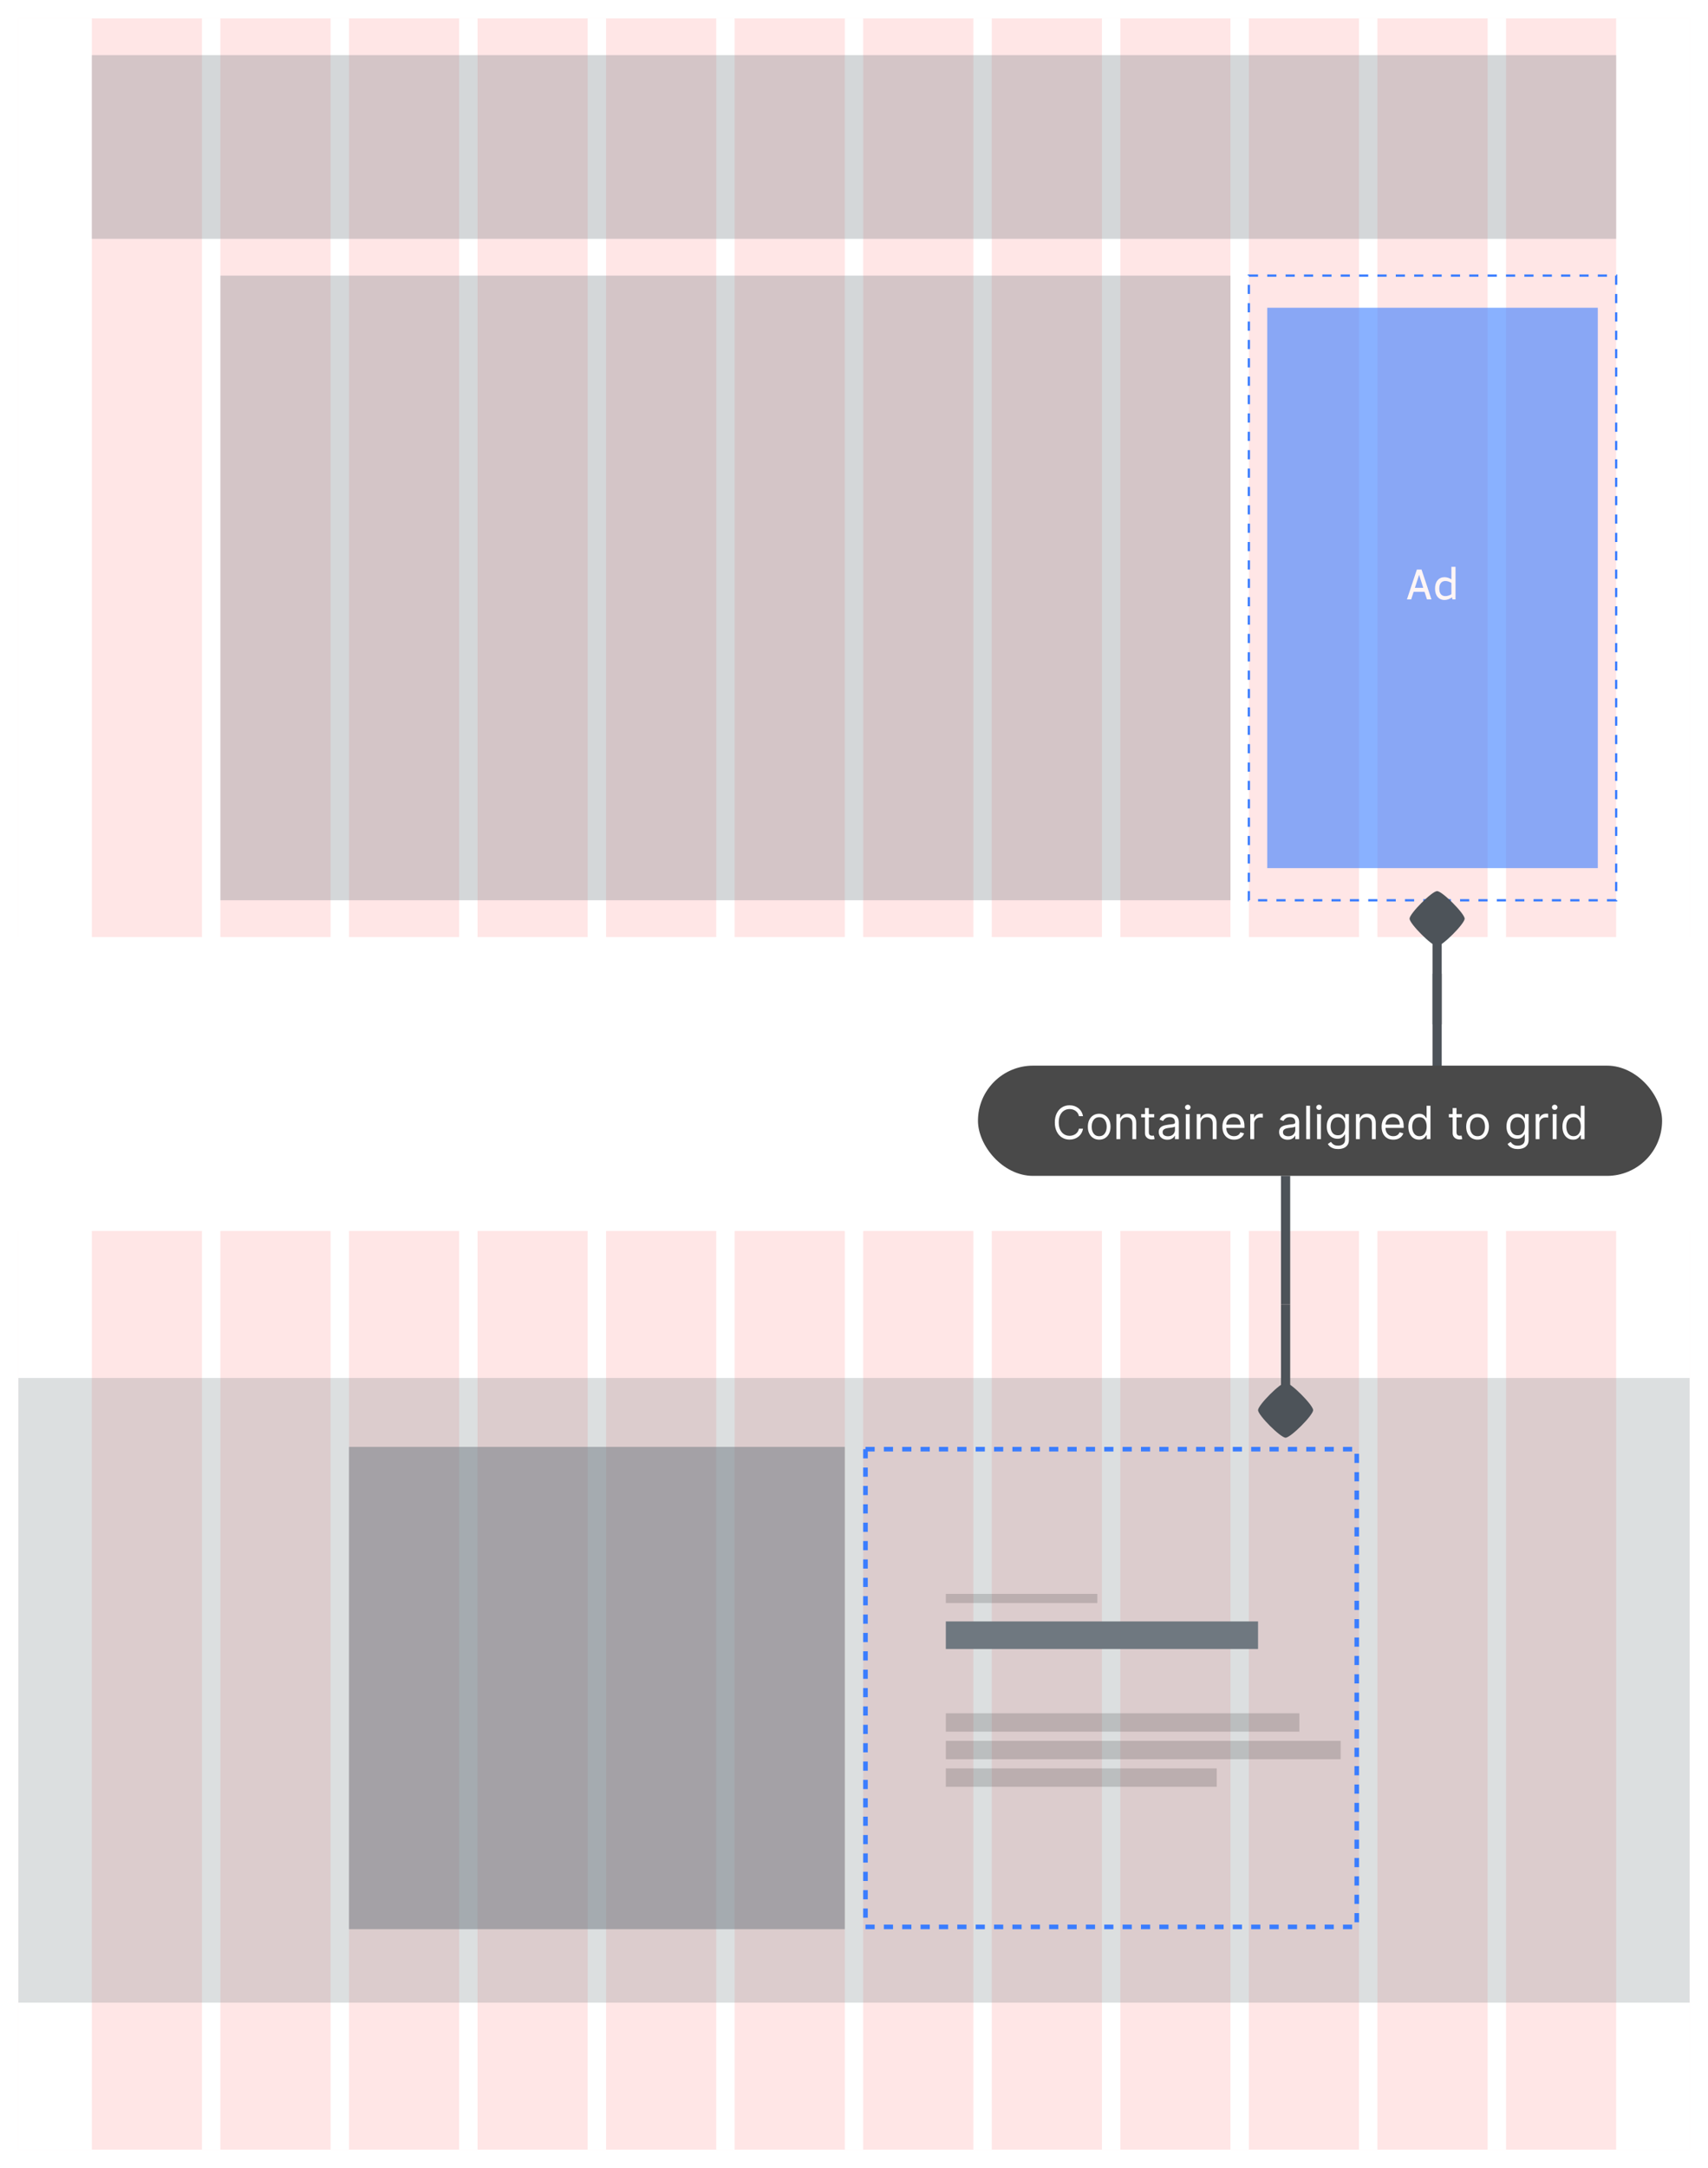 <svg width="372" height="472" viewBox="0 0 372 472" fill="none" xmlns="http://www.w3.org/2000/svg">
<g filter="url(#filter0_d_5583_675)">
<rect width="364" height="200" transform="translate(4 2)" fill="#FF0000" fill-opacity="0.1"/>
<rect width="16" height="200" transform="translate(4 2)" fill="white"/>
<rect opacity="0.1" x="4" y="2" width="16" height="200" fill="white"/>
<rect width="4" height="200" transform="translate(44 2)" fill="white"/>
<rect opacity="0.1" x="44" y="2" width="4" height="200" fill="white"/>
<rect width="4" height="200" transform="translate(72 2)" fill="white"/>
<rect opacity="0.1" x="72" y="2" width="4" height="200" fill="white"/>
<rect width="4" height="200" transform="translate(100 2)" fill="white"/>
<rect opacity="0.1" x="100" y="2" width="4" height="200" fill="white"/>
<rect width="4" height="200" transform="translate(128 2)" fill="white"/>
<rect opacity="0.1" x="128" y="2" width="4" height="200" fill="white"/>
<rect width="4" height="200" transform="translate(156 2)" fill="white"/>
<rect opacity="0.1" x="156" y="2" width="4" height="200" fill="white"/>
<rect width="4" height="200" transform="translate(184 2)" fill="white"/>
<rect opacity="0.1" x="184" y="2" width="4" height="200" fill="white"/>
<rect width="4" height="200" transform="translate(212 2)" fill="white"/>
<rect opacity="0.1" x="212" y="2" width="4" height="200" fill="white"/>
<rect width="4" height="200" transform="translate(240 2)" fill="white"/>
<rect opacity="0.1" x="240" y="2" width="4" height="200" fill="white"/>
<rect width="4" height="200" transform="translate(268 2)" fill="white"/>
<rect opacity="0.1" x="268" y="2" width="4" height="200" fill="white"/>
<rect width="4" height="200" transform="translate(296 2)" fill="white"/>
<rect opacity="0.1" x="296" y="2" width="4" height="200" fill="white"/>
<rect width="4" height="200" transform="translate(324 2)" fill="white"/>
<rect opacity="0.1" x="324" y="2" width="4" height="200" fill="white"/>
<rect width="16" height="200" transform="translate(352 2)" fill="white"/>
<rect opacity="0.1" x="352" y="2" width="16" height="200" fill="white"/>
<rect opacity="0.3" x="20" y="10" width="332" height="40" fill="#6F7880"/>
<rect opacity="0.3" x="48" y="58" width="220" height="136" fill="#6F7880"/>
<g opacity="0.6">
<rect x="276" y="65" width="72" height="122" fill="#3A7DFF"/>
<path d="M306.429 128.5L308.589 122H309.609L311.769 128.5H310.799L310.259 126.84H307.889L307.349 128.5H306.429ZM308.159 125.98H309.989L309.079 123.14L308.159 125.98ZM314.61 128.62C313.983 128.62 313.483 128.397 313.11 127.95C312.737 127.503 312.55 126.9 312.55 126.14C312.55 125.38 312.737 124.777 313.11 124.33C313.483 123.883 313.983 123.66 314.61 123.66C314.863 123.66 315.117 123.7 315.37 123.78C315.623 123.86 315.87 123.98 316.11 124.14V121.4H317.01V128.5H316.34L316.25 128.04C315.723 128.427 315.177 128.62 314.61 128.62ZM314.8 127.78C315.02 127.78 315.243 127.743 315.47 127.67C315.697 127.597 315.91 127.493 316.11 127.36V124.92C315.91 124.78 315.697 124.673 315.47 124.6C315.243 124.527 315.02 124.49 314.8 124.49C314.373 124.49 314.043 124.637 313.81 124.93C313.583 125.217 313.47 125.62 313.47 126.14C313.47 126.66 313.583 127.063 313.81 127.35C314.043 127.637 314.373 127.78 314.8 127.78Z" fill="white"/>
</g>
<rect x="272" y="58" width="80" height="136" stroke="#3A7DFF" stroke-width="0.5" stroke-dasharray="2 2"/>
</g>
<g filter="url(#filter1_d_5583_675)">
<rect width="364" height="200" transform="translate(4 266)" fill="#FF0000" fill-opacity="0.1"/>
<rect width="16" height="200" transform="translate(4 266)" fill="white"/>
<rect opacity="0.1" x="4" y="266" width="16" height="200" fill="white"/>
<rect width="4" height="200" transform="translate(44 266)" fill="white"/>
<rect opacity="0.1" x="44" y="266" width="4" height="200" fill="white"/>
<rect width="4" height="200" transform="translate(72 266)" fill="white"/>
<rect opacity="0.1" x="72" y="266" width="4" height="200" fill="white"/>
<rect width="4" height="200" transform="translate(100 266)" fill="white"/>
<rect opacity="0.1" x="100" y="266" width="4" height="200" fill="white"/>
<rect width="4" height="200" transform="translate(128 266)" fill="white"/>
<rect opacity="0.1" x="128" y="266" width="4" height="200" fill="white"/>
<rect width="4" height="200" transform="translate(156 266)" fill="white"/>
<rect opacity="0.1" x="156" y="266" width="4" height="200" fill="white"/>
<rect width="4" height="200" transform="translate(184 266)" fill="white"/>
<rect opacity="0.1" x="184" y="266" width="4" height="200" fill="white"/>
<rect width="4" height="200" transform="translate(212 266)" fill="white"/>
<rect opacity="0.1" x="212" y="266" width="4" height="200" fill="white"/>
<rect width="4" height="200" transform="translate(240 266)" fill="white"/>
<rect opacity="0.1" x="240" y="266" width="4" height="200" fill="white"/>
<rect width="4" height="200" transform="translate(268 266)" fill="white"/>
<rect opacity="0.1" x="268" y="266" width="4" height="200" fill="white"/>
<rect width="4" height="200" transform="translate(296 266)" fill="white"/>
<rect opacity="0.1" x="296" y="266" width="4" height="200" fill="white"/>
<rect width="4" height="200" transform="translate(324 266)" fill="white"/>
<rect opacity="0.1" x="324" y="266" width="4" height="200" fill="white"/>
<rect width="16" height="200" transform="translate(352 266)" fill="white"/>
<rect opacity="0.1" x="352" y="266" width="16" height="200" fill="white"/>
<g opacity="0.8">
<rect opacity="0.3" x="4" y="298" width="364" height="136" fill="#6F7880"/>
</g>
<rect opacity="0.5" x="76" y="313" width="108" height="105" fill="#6F7880"/>
<rect x="188.5" y="313.5" width="107" height="104" stroke="#3A7DFF" stroke-dasharray="2 2"/>
<rect x="206" y="345" width="33" height="2" fill="black" fill-opacity="0.15"/>
<rect x="206" y="351" width="68" height="6" fill="#6F7880"/>
<rect x="206" y="371" width="77" height="4" fill="black" fill-opacity="0.15"/>
<rect x="206" y="377" width="86" height="4" fill="black" fill-opacity="0.15"/>
<rect x="206" y="383" width="59" height="4" fill="black" fill-opacity="0.15"/>
</g>
<path d="M281 284L281 308H279L279 284H281Z" fill="#4D5359"/>
<path d="M280 313C278.895 313 274 308.105 274 307C274 305.895 278.895 301 280 301C281.105 301 286 305.895 286 307C286 308.105 281.105 313 280 313Z" fill="#4D5359"/>
<path d="M312 223L312 199H314L314 223H312Z" fill="#4D5359"/>
<path d="M313 194C314.105 194 319 198.895 319 200C319 201.105 314.105 206 313 206C311.895 206 307 201.105 307 200C307 198.895 311.895 194 313 194Z" fill="#4D5359"/>
<rect x="279" y="256" width="2" height="28" fill="#4D5359"/>
<rect x="312" y="212" width="2" height="24" fill="#4D5359"/>
<rect x="213" y="232" width="149" height="24" rx="12" fill="#494949"/>
<path d="M235.877 243H234.997C234.945 242.747 234.854 242.524 234.723 242.332C234.596 242.141 234.439 241.98 234.255 241.849C234.072 241.717 233.87 241.617 233.647 241.551C233.425 241.485 233.193 241.452 232.951 241.452C232.511 241.452 232.112 241.563 231.755 241.786C231.4 242.008 231.117 242.336 230.906 242.769C230.698 243.202 230.593 243.734 230.593 244.364C230.593 244.993 230.698 245.525 230.906 245.958C231.117 246.391 231.4 246.719 231.755 246.942C232.112 247.164 232.511 247.276 232.951 247.276C233.193 247.276 233.425 247.242 233.647 247.176C233.87 247.11 234.072 247.012 234.255 246.881C234.439 246.749 234.596 246.587 234.723 246.395C234.854 246.201 234.945 245.978 234.997 245.727H235.877C235.811 246.099 235.69 246.432 235.515 246.725C235.34 247.019 235.122 247.268 234.862 247.474C234.601 247.678 234.309 247.833 233.985 247.94C233.663 248.046 233.318 248.099 232.951 248.099C232.331 248.099 231.779 247.948 231.297 247.645C230.814 247.342 230.434 246.911 230.157 246.352C229.88 245.794 229.741 245.131 229.741 244.364C229.741 243.597 229.88 242.934 230.157 242.375C230.434 241.816 230.814 241.385 231.297 241.082C231.779 240.779 232.331 240.628 232.951 240.628C233.318 240.628 233.663 240.681 233.985 240.788C234.309 240.894 234.601 241.05 234.862 241.256C235.122 241.46 235.34 241.709 235.515 242.002C235.69 242.293 235.811 242.626 235.877 243ZM239.403 248.114C238.91 248.114 238.478 247.996 238.107 247.762C237.737 247.528 237.449 247.2 237.24 246.778C237.034 246.357 236.931 245.865 236.931 245.301C236.931 244.733 237.034 244.237 237.24 243.813C237.449 243.389 237.737 243.06 238.107 242.826C238.478 242.592 238.91 242.474 239.403 242.474C239.895 242.474 240.326 242.592 240.695 242.826C241.067 243.06 241.356 243.389 241.562 243.813C241.77 244.237 241.874 244.733 241.874 245.301C241.874 245.865 241.77 246.357 241.562 246.778C241.356 247.2 241.067 247.528 240.695 247.762C240.326 247.996 239.895 248.114 239.403 248.114ZM239.403 247.361C239.777 247.361 240.085 247.265 240.326 247.073C240.568 246.881 240.746 246.629 240.862 246.317C240.978 246.004 241.036 245.666 241.036 245.301C241.036 244.937 240.978 244.597 240.862 244.282C240.746 243.967 240.568 243.713 240.326 243.518C240.085 243.324 239.777 243.227 239.403 243.227C239.029 243.227 238.721 243.324 238.48 243.518C238.238 243.713 238.059 243.967 237.943 244.282C237.827 244.597 237.769 244.937 237.769 245.301C237.769 245.666 237.827 246.004 237.943 246.317C238.059 246.629 238.238 246.881 238.48 247.073C238.721 247.265 239.029 247.361 239.403 247.361ZM243.992 244.719V248H243.154V242.545H243.963V243.398H244.034C244.162 243.121 244.356 242.898 244.617 242.73C244.877 242.56 245.213 242.474 245.625 242.474C245.995 242.474 246.318 242.55 246.595 242.702C246.872 242.851 247.087 243.078 247.241 243.384C247.395 243.687 247.472 244.07 247.472 244.534V248H246.634V244.591C246.634 244.162 246.523 243.829 246.3 243.589C246.078 243.348 245.772 243.227 245.384 243.227C245.116 243.227 244.877 243.285 244.667 243.401C244.458 243.517 244.294 243.687 244.173 243.909C244.052 244.132 243.992 244.402 243.992 244.719ZM251.376 242.545V243.256H248.549V242.545H251.376ZM249.373 241.239H250.211V246.438C250.211 246.674 250.245 246.852 250.314 246.97C250.385 247.086 250.475 247.164 250.584 247.205C250.695 247.242 250.812 247.261 250.935 247.261C251.028 247.261 251.103 247.257 251.162 247.247C251.222 247.235 251.269 247.226 251.305 247.219L251.475 247.972C251.418 247.993 251.339 248.014 251.237 248.036C251.135 248.059 251.006 248.071 250.85 248.071C250.613 248.071 250.381 248.02 250.154 247.918C249.929 247.817 249.742 247.661 249.593 247.453C249.446 247.245 249.373 246.982 249.373 246.665V241.239ZM254.241 248.128C253.896 248.128 253.582 248.063 253.3 247.933C253.019 247.8 252.795 247.609 252.629 247.361C252.463 247.11 252.381 246.807 252.381 246.452C252.381 246.139 252.442 245.886 252.565 245.692C252.688 245.495 252.853 245.341 253.059 245.23C253.265 245.119 253.492 245.036 253.741 244.982C253.992 244.925 254.244 244.88 254.497 244.847C254.828 244.804 255.097 244.772 255.303 244.751C255.511 244.727 255.663 244.688 255.758 244.634C255.855 244.579 255.903 244.484 255.903 244.349V244.321C255.903 243.971 255.807 243.698 255.616 243.504C255.426 243.31 255.139 243.213 254.753 243.213C254.353 243.213 254.039 243.301 253.812 243.476C253.584 243.651 253.425 243.838 253.332 244.037L252.537 243.753C252.679 243.421 252.868 243.163 253.105 242.979C253.344 242.792 253.604 242.661 253.886 242.588C254.17 242.512 254.45 242.474 254.724 242.474C254.899 242.474 255.101 242.496 255.328 242.538C255.558 242.579 255.779 242.663 255.992 242.79C256.207 242.918 256.386 243.111 256.528 243.369C256.67 243.627 256.741 243.973 256.741 244.406V248H255.903V247.261H255.861C255.804 247.38 255.709 247.506 255.577 247.641C255.444 247.776 255.268 247.891 255.047 247.986C254.827 248.08 254.559 248.128 254.241 248.128ZM254.369 247.375C254.701 247.375 254.98 247.31 255.207 247.18C255.437 247.049 255.61 246.881 255.726 246.675C255.844 246.469 255.903 246.253 255.903 246.026V245.259C255.868 245.301 255.79 245.34 255.669 245.376C255.55 245.409 255.413 245.438 255.257 245.464C255.103 245.488 254.953 245.509 254.806 245.528C254.662 245.545 254.544 245.559 254.454 245.571C254.237 245.599 254.033 245.646 253.844 245.71C253.657 245.771 253.505 245.865 253.389 245.99C253.275 246.113 253.219 246.281 253.219 246.494C253.219 246.786 253.326 247.006 253.542 247.155C253.76 247.302 254.035 247.375 254.369 247.375ZM258.271 248V242.545H259.109V248H258.271ZM258.697 241.636C258.534 241.636 258.393 241.581 258.275 241.469C258.158 241.358 258.1 241.224 258.1 241.068C258.1 240.912 258.158 240.778 258.275 240.667C258.393 240.556 258.534 240.5 258.697 240.5C258.86 240.5 259 240.556 259.116 240.667C259.234 240.778 259.294 240.912 259.294 241.068C259.294 241.224 259.234 241.358 259.116 241.469C259 241.581 258.86 241.636 258.697 241.636ZM261.482 244.719V248H260.644V242.545H261.454V243.398H261.525C261.653 243.121 261.847 242.898 262.107 242.73C262.367 242.56 262.704 242.474 263.116 242.474C263.485 242.474 263.808 242.55 264.085 242.702C264.362 242.851 264.577 243.078 264.731 243.384C264.885 243.687 264.962 244.07 264.962 244.534V248H264.124V244.591C264.124 244.162 264.013 243.829 263.79 243.589C263.568 243.348 263.262 243.227 262.874 243.227C262.607 243.227 262.367 243.285 262.157 243.401C261.948 243.517 261.784 243.687 261.663 243.909C261.542 244.132 261.482 244.402 261.482 244.719ZM268.781 248.114C268.255 248.114 267.802 247.998 267.42 247.766C267.042 247.531 266.749 247.205 266.543 246.786C266.34 246.364 266.238 245.874 266.238 245.315C266.238 244.757 266.34 244.264 266.543 243.838C266.749 243.41 267.036 243.076 267.403 242.837C267.772 242.595 268.203 242.474 268.695 242.474C268.979 242.474 269.26 242.522 269.537 242.616C269.814 242.711 270.066 242.865 270.293 243.078C270.521 243.289 270.702 243.568 270.837 243.916C270.972 244.264 271.039 244.693 271.039 245.202V245.557H266.835V244.832H270.187C270.187 244.525 270.125 244.25 270.002 244.009C269.881 243.767 269.709 243.576 269.484 243.437C269.261 243.297 268.998 243.227 268.695 243.227C268.362 243.227 268.073 243.31 267.829 243.476C267.587 243.639 267.402 243.852 267.271 244.115C267.141 244.378 267.076 244.66 267.076 244.96V245.443C267.076 245.855 267.147 246.204 267.289 246.491C267.433 246.775 267.634 246.991 267.889 247.141C268.145 247.287 268.442 247.361 268.781 247.361C269.001 247.361 269.2 247.33 269.377 247.268C269.557 247.205 269.712 247.11 269.842 246.984C269.973 246.857 270.073 246.698 270.144 246.509L270.954 246.736C270.869 247.01 270.725 247.252 270.524 247.46C270.323 247.666 270.074 247.827 269.778 247.943C269.482 248.057 269.15 248.114 268.781 248.114ZM272.314 248V242.545H273.124V243.369H273.18C273.28 243.099 273.46 242.88 273.72 242.712C273.981 242.544 274.274 242.46 274.601 242.46C274.662 242.46 274.739 242.461 274.832 242.464C274.924 242.466 274.994 242.47 275.041 242.474V243.327C275.013 243.32 274.948 243.309 274.846 243.295C274.746 243.278 274.641 243.27 274.53 243.27C274.265 243.27 274.028 243.326 273.82 243.437C273.614 243.546 273.45 243.697 273.33 243.891C273.211 244.083 273.152 244.302 273.152 244.548V248H272.314ZM280.452 248.128C280.107 248.128 279.793 248.063 279.511 247.933C279.229 247.8 279.006 247.609 278.84 247.361C278.674 247.11 278.591 246.807 278.591 246.452C278.591 246.139 278.653 245.886 278.776 245.692C278.899 245.495 279.064 245.341 279.27 245.23C279.476 245.119 279.703 245.036 279.952 244.982C280.202 244.925 280.455 244.88 280.708 244.847C281.039 244.804 281.308 244.772 281.514 244.751C281.722 244.727 281.874 244.688 281.969 244.634C282.066 244.579 282.114 244.484 282.114 244.349V244.321C282.114 243.971 282.018 243.698 281.827 243.504C281.637 243.31 281.349 243.213 280.964 243.213C280.564 243.213 280.25 243.301 280.023 243.476C279.795 243.651 279.635 243.838 279.543 244.037L278.748 243.753C278.89 243.421 279.079 243.163 279.316 242.979C279.555 242.792 279.815 242.661 280.097 242.588C280.381 242.512 280.661 242.474 280.935 242.474C281.11 242.474 281.312 242.496 281.539 242.538C281.769 242.579 281.99 242.663 282.203 242.79C282.418 242.918 282.597 243.111 282.739 243.369C282.881 243.627 282.952 243.973 282.952 244.406V248H282.114V247.261H282.072C282.015 247.38 281.92 247.506 281.787 247.641C281.655 247.776 281.479 247.891 281.258 247.986C281.038 248.08 280.769 248.128 280.452 248.128ZM280.58 247.375C280.912 247.375 281.191 247.31 281.418 247.18C281.648 247.049 281.821 246.881 281.937 246.675C282.055 246.469 282.114 246.253 282.114 246.026V245.259C282.079 245.301 282.001 245.34 281.88 245.376C281.761 245.409 281.624 245.438 281.468 245.464C281.314 245.488 281.164 245.509 281.017 245.528C280.872 245.545 280.755 245.559 280.665 245.571C280.448 245.599 280.244 245.646 280.055 245.71C279.867 245.771 279.716 245.865 279.6 245.99C279.486 246.113 279.43 246.281 279.43 246.494C279.43 246.786 279.537 247.006 279.753 247.155C279.97 247.302 280.246 247.375 280.58 247.375ZM285.32 240.727V248H284.482V240.727H285.32ZM286.855 248V242.545H287.693V248H286.855ZM287.281 241.636C287.118 241.636 286.977 241.581 286.858 241.469C286.742 241.358 286.684 241.224 286.684 241.068C286.684 240.912 286.742 240.778 286.858 240.667C286.977 240.556 287.118 240.5 287.281 240.5C287.444 240.5 287.584 240.556 287.7 240.667C287.818 240.778 287.878 240.912 287.878 241.068C287.878 241.224 287.818 241.358 287.7 241.469C287.584 241.581 287.444 241.636 287.281 241.636ZM291.43 250.159C291.025 250.159 290.677 250.107 290.386 250.003C290.094 249.901 289.852 249.766 289.658 249.598C289.466 249.432 289.313 249.255 289.2 249.065L289.867 248.597C289.943 248.696 290.039 248.81 290.155 248.938C290.271 249.068 290.429 249.18 290.631 249.275C290.834 249.372 291.101 249.42 291.43 249.42C291.87 249.42 292.233 249.314 292.52 249.101C292.806 248.888 292.95 248.554 292.95 248.099V246.991H292.879C292.817 247.091 292.729 247.214 292.616 247.361C292.504 247.505 292.344 247.634 292.133 247.748C291.924 247.859 291.643 247.915 291.288 247.915C290.847 247.915 290.452 247.811 290.102 247.602C289.754 247.394 289.478 247.091 289.274 246.693C289.073 246.295 288.972 245.812 288.972 245.244C288.972 244.686 289.071 244.199 289.267 243.785C289.464 243.368 289.737 243.046 290.087 242.819C290.438 242.589 290.843 242.474 291.302 242.474C291.657 242.474 291.939 242.534 292.147 242.652C292.358 242.768 292.519 242.901 292.63 243.05C292.744 243.196 292.831 243.317 292.893 243.412H292.978V242.545H293.788V248.156C293.788 248.625 293.681 249.006 293.468 249.3C293.257 249.596 292.973 249.812 292.616 249.95C292.261 250.089 291.865 250.159 291.43 250.159ZM291.401 247.162C291.737 247.162 292.022 247.085 292.254 246.931C292.486 246.777 292.662 246.556 292.783 246.267C292.903 245.978 292.964 245.633 292.964 245.23C292.964 244.837 292.905 244.49 292.786 244.19C292.668 243.889 292.493 243.653 292.261 243.483C292.029 243.312 291.742 243.227 291.401 243.227C291.046 243.227 290.75 243.317 290.513 243.497C290.279 243.677 290.103 243.919 289.984 244.222C289.868 244.525 289.81 244.861 289.81 245.23C289.81 245.609 289.87 245.944 289.988 246.235C290.109 246.524 290.286 246.751 290.521 246.917C290.757 247.08 291.051 247.162 291.401 247.162ZM296.16 244.719V248H295.322V242.545H296.131V243.398H296.202C296.33 243.121 296.524 242.898 296.785 242.73C297.045 242.56 297.381 242.474 297.793 242.474C298.163 242.474 298.486 242.55 298.763 242.702C299.04 242.851 299.255 243.078 299.409 243.384C299.563 243.687 299.64 244.07 299.64 244.534V248H298.802V244.591C298.802 244.162 298.691 243.829 298.468 243.589C298.246 243.348 297.94 243.227 297.552 243.227C297.284 243.227 297.045 243.285 296.835 243.401C296.626 243.517 296.462 243.687 296.341 243.909C296.22 244.132 296.16 244.402 296.16 244.719ZM303.458 248.114C302.933 248.114 302.479 247.998 302.098 247.766C301.719 247.531 301.427 247.205 301.221 246.786C301.017 246.364 300.916 245.874 300.916 245.315C300.916 244.757 301.017 244.264 301.221 243.838C301.427 243.41 301.713 243.076 302.08 242.837C302.45 242.595 302.881 242.474 303.373 242.474C303.657 242.474 303.938 242.522 304.215 242.616C304.492 242.711 304.744 242.865 304.971 243.078C305.198 243.289 305.379 243.568 305.514 243.916C305.649 244.264 305.717 244.693 305.717 245.202V245.557H301.512V244.832H304.865C304.865 244.525 304.803 244.25 304.68 244.009C304.559 243.767 304.386 243.576 304.161 243.437C303.939 243.297 303.676 243.227 303.373 243.227C303.039 243.227 302.75 243.31 302.507 243.476C302.265 243.639 302.079 243.852 301.949 244.115C301.819 244.378 301.754 244.66 301.754 244.96V245.443C301.754 245.855 301.825 246.204 301.967 246.491C302.111 246.775 302.311 246.991 302.567 247.141C302.823 247.287 303.12 247.361 303.458 247.361C303.678 247.361 303.877 247.33 304.055 247.268C304.235 247.205 304.39 247.11 304.52 246.984C304.65 246.857 304.751 246.698 304.822 246.509L305.632 246.736C305.546 247.01 305.403 247.252 305.202 247.46C305.001 247.666 304.752 247.827 304.456 247.943C304.16 248.057 303.828 248.114 303.458 248.114ZM309.051 248.114C308.597 248.114 308.195 247.999 307.847 247.769C307.499 247.537 307.227 247.21 307.031 246.789C306.834 246.365 306.736 245.865 306.736 245.287C306.736 244.714 306.834 244.217 307.031 243.795C307.227 243.374 307.501 243.049 307.851 242.819C308.201 242.589 308.606 242.474 309.066 242.474C309.421 242.474 309.701 242.534 309.907 242.652C310.115 242.768 310.274 242.901 310.383 243.05C310.494 243.196 310.581 243.317 310.642 243.412H310.713V240.727H311.551V248H310.742V247.162H310.642C310.581 247.261 310.493 247.387 310.379 247.538C310.266 247.687 310.104 247.821 309.893 247.94C309.682 248.056 309.402 248.114 309.051 248.114ZM309.165 247.361C309.501 247.361 309.785 247.273 310.017 247.098C310.249 246.92 310.426 246.675 310.546 246.363C310.667 246.048 310.727 245.685 310.727 245.273C310.727 244.866 310.668 244.509 310.55 244.204C310.432 243.896 310.256 243.657 310.024 243.487C309.792 243.314 309.506 243.227 309.165 243.227C308.81 243.227 308.514 243.318 308.277 243.501C308.043 243.681 307.866 243.926 307.748 244.236C307.632 244.544 307.574 244.889 307.574 245.273C307.574 245.661 307.633 246.014 307.752 246.331C307.872 246.646 308.05 246.897 308.284 247.084C308.521 247.268 308.815 247.361 309.165 247.361ZM318.387 242.545V243.256H315.561V242.545H318.387ZM316.384 241.239H317.222V246.438C317.222 246.674 317.257 246.852 317.325 246.97C317.396 247.086 317.486 247.164 317.595 247.205C317.707 247.242 317.824 247.261 317.947 247.261C318.039 247.261 318.115 247.257 318.174 247.247C318.233 247.235 318.281 247.226 318.316 247.219L318.487 247.972C318.43 247.993 318.351 248.014 318.249 248.036C318.147 248.059 318.018 248.071 317.862 248.071C317.625 248.071 317.393 248.02 317.166 247.918C316.941 247.817 316.754 247.661 316.605 247.453C316.458 247.245 316.384 246.982 316.384 246.665V241.239ZM321.805 248.114C321.313 248.114 320.881 247.996 320.509 247.762C320.14 247.528 319.851 247.2 319.643 246.778C319.437 246.357 319.334 245.865 319.334 245.301C319.334 244.733 319.437 244.237 319.643 243.813C319.851 243.389 320.14 243.06 320.509 242.826C320.881 242.592 321.313 242.474 321.805 242.474C322.298 242.474 322.729 242.592 323.098 242.826C323.47 243.06 323.758 243.389 323.964 243.813C324.173 244.237 324.277 244.733 324.277 245.301C324.277 245.865 324.173 246.357 323.964 246.778C323.758 247.2 323.47 247.528 323.098 247.762C322.729 247.996 322.298 248.114 321.805 248.114ZM321.805 247.361C322.179 247.361 322.487 247.265 322.729 247.073C322.97 246.881 323.149 246.629 323.265 246.317C323.381 246.004 323.439 245.666 323.439 245.301C323.439 244.937 323.381 244.597 323.265 244.282C323.149 243.967 322.97 243.713 322.729 243.518C322.487 243.324 322.179 243.227 321.805 243.227C321.431 243.227 321.123 243.324 320.882 243.518C320.64 243.713 320.462 243.967 320.346 244.282C320.23 244.597 320.172 244.937 320.172 245.301C320.172 245.666 320.23 246.004 320.346 246.317C320.462 246.629 320.64 246.881 320.882 247.073C321.123 247.265 321.431 247.361 321.805 247.361ZM330.57 250.159C330.165 250.159 329.817 250.107 329.526 250.003C329.235 249.901 328.992 249.766 328.798 249.598C328.607 249.432 328.454 249.255 328.34 249.065L329.008 248.597C329.084 248.696 329.179 248.81 329.295 248.938C329.411 249.068 329.57 249.18 329.771 249.275C329.975 249.372 330.241 249.42 330.57 249.42C331.011 249.42 331.374 249.314 331.661 249.101C331.947 248.888 332.09 248.554 332.09 248.099V246.991H332.019C331.958 247.091 331.87 247.214 331.756 247.361C331.645 247.505 331.484 247.634 331.273 247.748C331.065 247.859 330.783 247.915 330.428 247.915C329.988 247.915 329.593 247.811 329.242 247.602C328.894 247.394 328.618 247.091 328.415 246.693C328.214 246.295 328.113 245.812 328.113 245.244C328.113 244.686 328.211 244.199 328.408 243.785C328.604 243.368 328.878 243.046 329.228 242.819C329.578 242.589 329.983 242.474 330.442 242.474C330.798 242.474 331.079 242.534 331.288 242.652C331.498 242.768 331.659 242.901 331.771 243.05C331.884 243.196 331.972 243.317 332.033 243.412H332.119V242.545H332.928V248.156C332.928 248.625 332.822 249.006 332.609 249.3C332.398 249.596 332.114 249.812 331.756 249.95C331.401 250.089 331.006 250.159 330.57 250.159ZM330.542 247.162C330.878 247.162 331.162 247.085 331.394 246.931C331.626 246.777 331.803 246.556 331.923 246.267C332.044 245.978 332.104 245.633 332.104 245.23C332.104 244.837 332.045 244.49 331.927 244.19C331.808 243.889 331.633 243.653 331.401 243.483C331.169 243.312 330.883 243.227 330.542 243.227C330.187 243.227 329.891 243.317 329.654 243.497C329.42 243.677 329.243 243.919 329.125 244.222C329.009 244.525 328.951 244.861 328.951 245.23C328.951 245.609 329.01 245.944 329.129 246.235C329.249 246.524 329.427 246.751 329.661 246.917C329.898 247.08 330.192 247.162 330.542 247.162ZM334.462 248V242.545H335.272V243.369H335.329C335.428 243.099 335.608 242.88 335.869 242.712C336.129 242.544 336.423 242.46 336.749 242.46C336.811 242.46 336.888 242.461 336.98 242.464C337.072 242.466 337.142 242.47 337.19 242.474V243.327C337.161 243.32 337.096 243.309 336.994 243.295C336.895 243.278 336.79 243.27 336.678 243.27C336.413 243.27 336.176 243.326 335.968 243.437C335.762 243.546 335.599 243.697 335.478 243.891C335.36 244.083 335.3 244.302 335.3 244.548V248H334.462ZM338.183 248V242.545H339.021V248H338.183ZM338.609 241.636C338.446 241.636 338.305 241.581 338.187 241.469C338.071 241.358 338.013 241.224 338.013 241.068C338.013 240.912 338.071 240.778 338.187 240.667C338.305 240.556 338.446 240.5 338.609 240.5C338.773 240.5 338.912 240.556 339.028 240.667C339.147 240.778 339.206 240.912 339.206 241.068C339.206 241.224 339.147 241.358 339.028 241.469C338.912 241.581 338.773 241.636 338.609 241.636ZM342.616 248.114C342.161 248.114 341.76 247.999 341.412 247.769C341.064 247.537 340.792 247.21 340.595 246.789C340.399 246.365 340.3 245.865 340.3 245.287C340.3 244.714 340.399 244.217 340.595 243.795C340.792 243.374 341.065 243.049 341.415 242.819C341.766 242.589 342.171 242.474 342.63 242.474C342.985 242.474 343.266 242.534 343.472 242.652C343.68 242.768 343.839 242.901 343.947 243.05C344.059 243.196 344.145 243.317 344.207 243.412H344.278V240.727H345.116V248H344.306V247.162H344.207C344.145 247.261 344.058 247.387 343.944 247.538C343.83 247.687 343.668 247.821 343.457 247.94C343.247 248.056 342.966 248.114 342.616 248.114ZM342.729 247.361C343.066 247.361 343.35 247.273 343.582 247.098C343.814 246.92 343.99 246.675 344.111 246.363C344.232 246.048 344.292 245.685 344.292 245.273C344.292 244.866 344.233 244.509 344.114 244.204C343.996 243.896 343.821 243.657 343.589 243.487C343.357 243.314 343.07 243.227 342.729 243.227C342.374 243.227 342.078 243.318 341.842 243.501C341.607 243.681 341.431 243.926 341.312 244.236C341.196 244.544 341.138 244.889 341.138 245.273C341.138 245.661 341.198 246.014 341.316 246.331C341.437 246.646 341.614 246.897 341.849 247.084C342.085 247.268 342.379 247.361 342.729 247.361Z" fill="white"/>
<defs>
<filter id="filter0_d_5583_675" x="0" y="0" width="372" height="208" filterUnits="userSpaceOnUse" color-interpolation-filters="sRGB">
<feFlood flood-opacity="0" result="BackgroundImageFix"/>
<feColorMatrix in="SourceAlpha" type="matrix" values="0 0 0 0 0 0 0 0 0 0 0 0 0 0 0 0 0 0 127 0" result="hardAlpha"/>
<feOffset dy="2"/>
<feGaussianBlur stdDeviation="2"/>
<feComposite in2="hardAlpha" operator="out"/>
<feColorMatrix type="matrix" values="0 0 0 0 0.435 0 0 0 0 0.471 0 0 0 0 0.502 0 0 0 0.3 0"/>
<feBlend mode="normal" in2="BackgroundImageFix" result="effect1_dropShadow_5583_675"/>
<feBlend mode="normal" in="SourceGraphic" in2="effect1_dropShadow_5583_675" result="shape"/>
</filter>
<filter id="filter1_d_5583_675" x="0" y="264" width="372" height="208" filterUnits="userSpaceOnUse" color-interpolation-filters="sRGB">
<feFlood flood-opacity="0" result="BackgroundImageFix"/>
<feColorMatrix in="SourceAlpha" type="matrix" values="0 0 0 0 0 0 0 0 0 0 0 0 0 0 0 0 0 0 127 0" result="hardAlpha"/>
<feOffset dy="2"/>
<feGaussianBlur stdDeviation="2"/>
<feComposite in2="hardAlpha" operator="out"/>
<feColorMatrix type="matrix" values="0 0 0 0 0.435 0 0 0 0 0.471 0 0 0 0 0.502 0 0 0 0.3 0"/>
<feBlend mode="normal" in2="BackgroundImageFix" result="effect1_dropShadow_5583_675"/>
<feBlend mode="normal" in="SourceGraphic" in2="effect1_dropShadow_5583_675" result="shape"/>
</filter>
</defs>
</svg>
